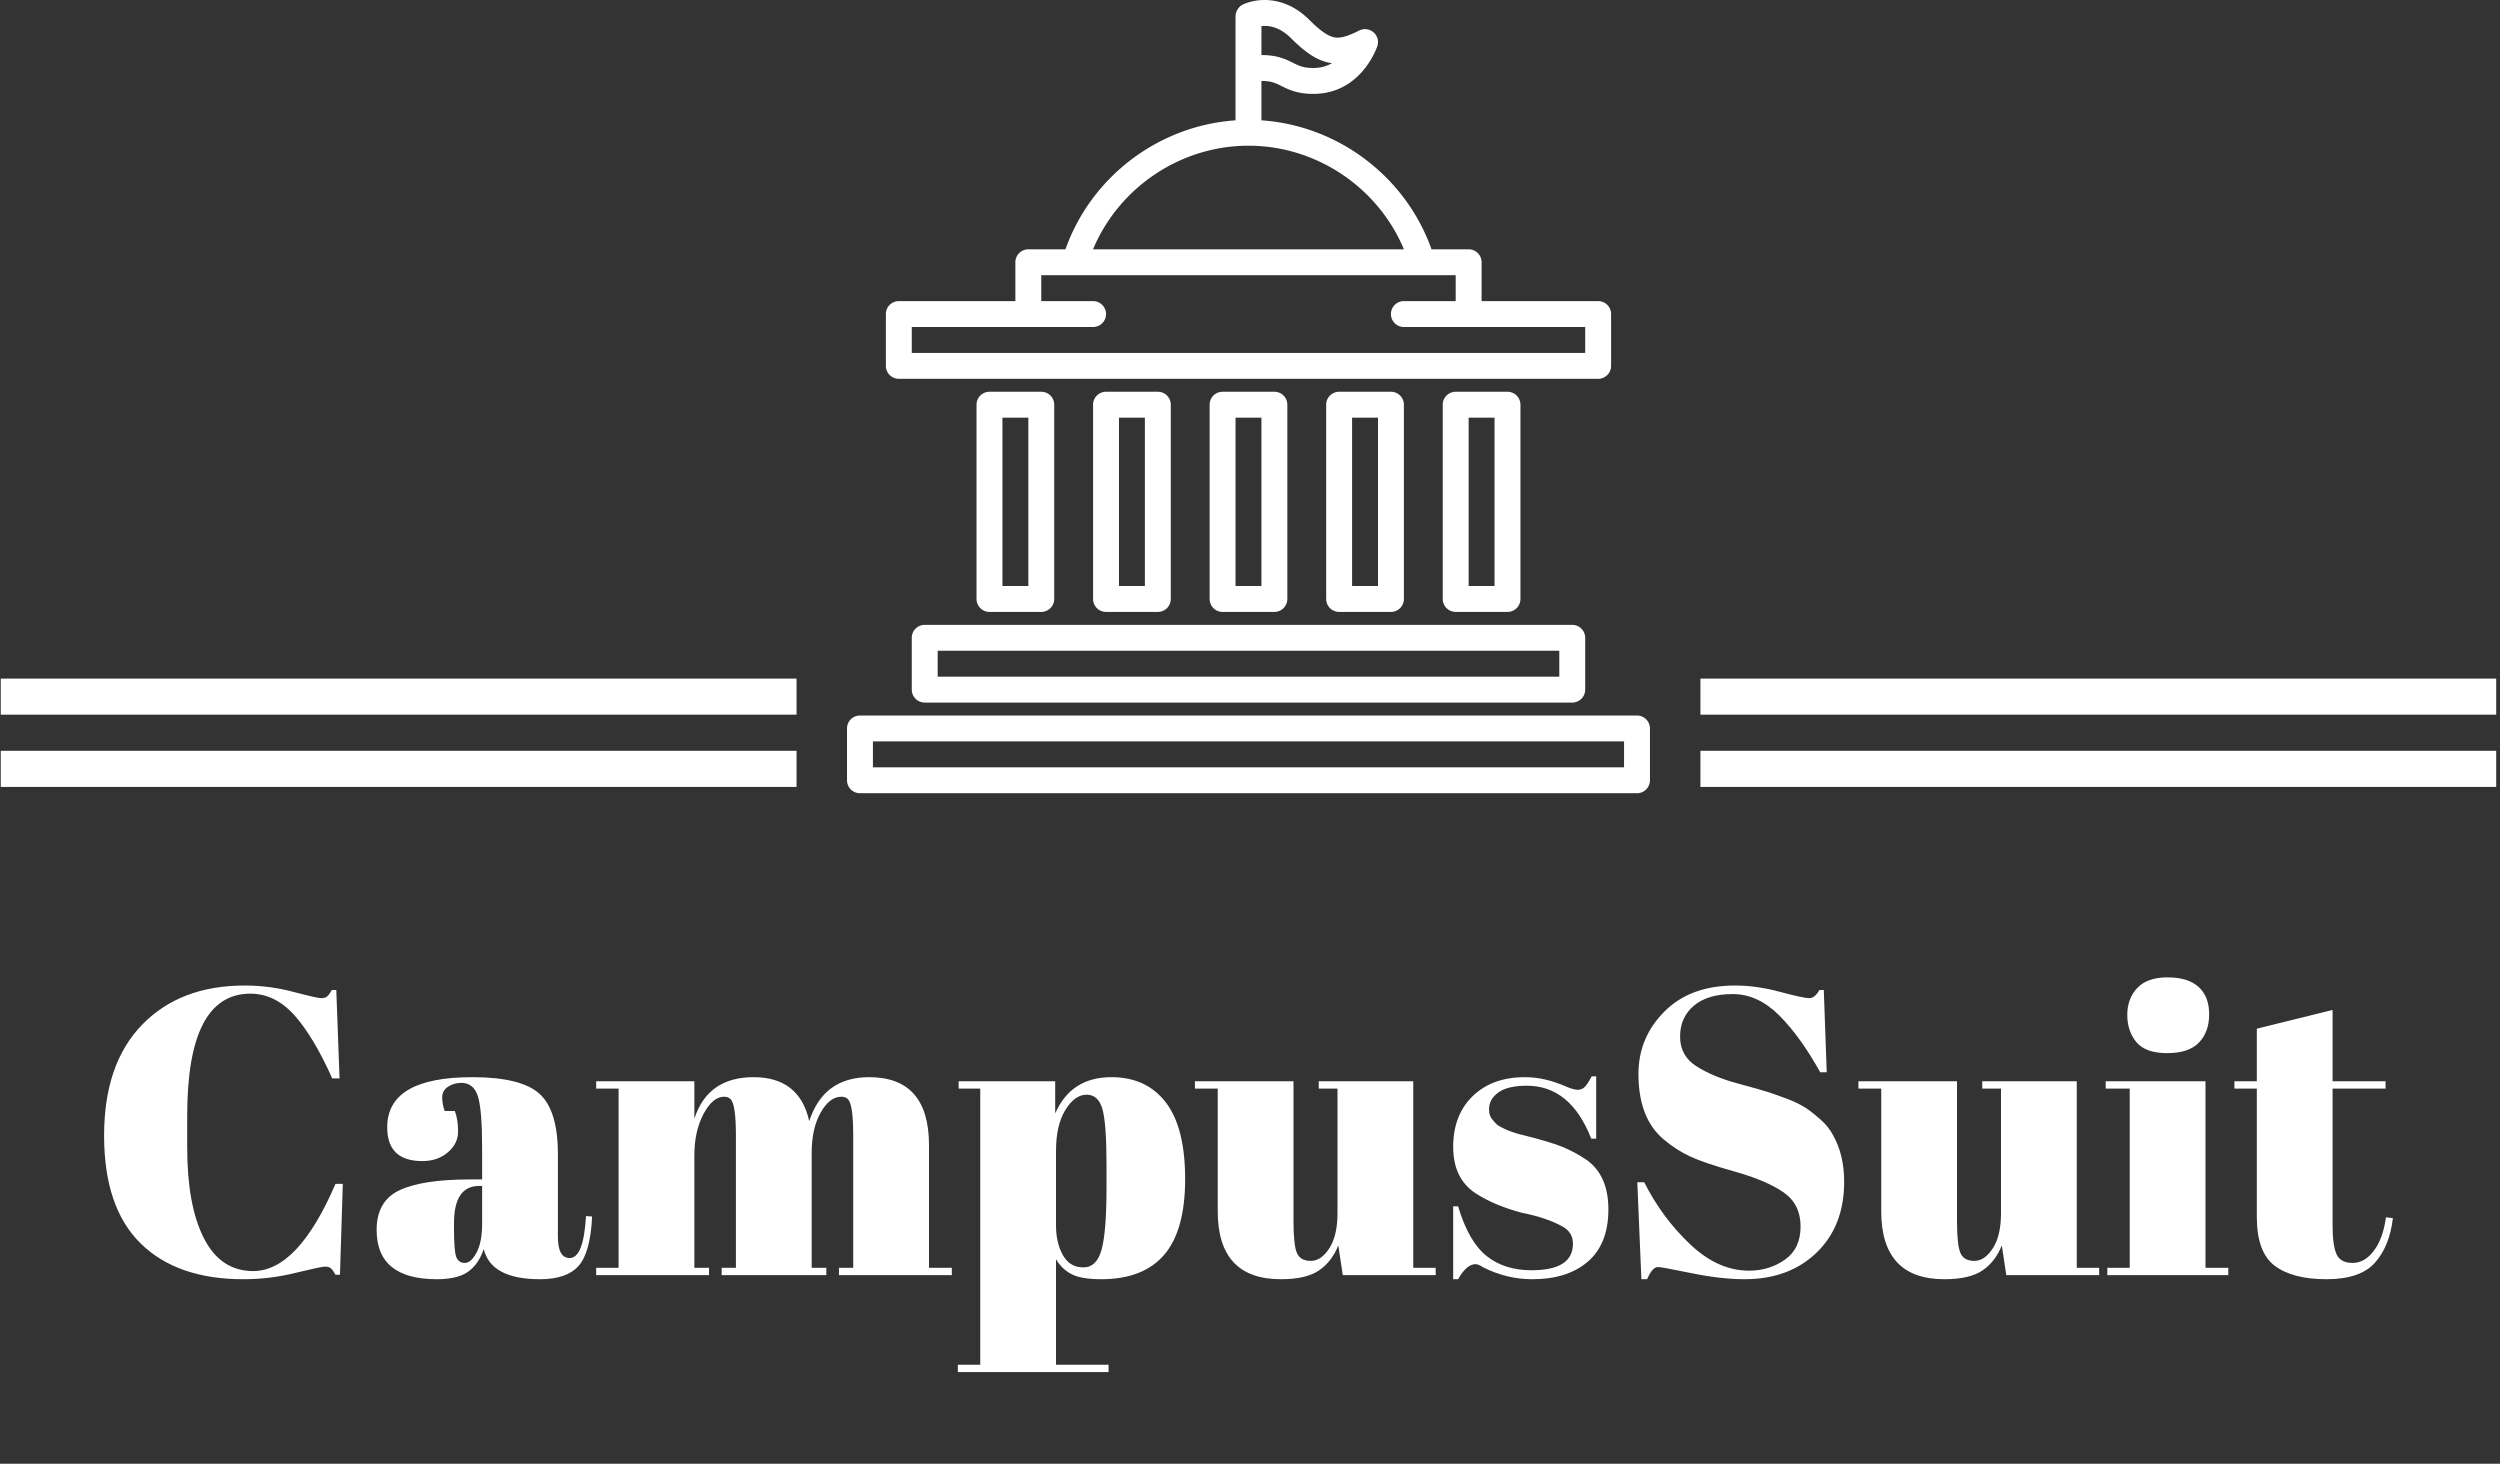 <svg xmlns="http://www.w3.org/2000/svg" version="1.1" xmlns:xlink="http://www.w3.org/1999/xlink" xmlns:svgjs="http://svgjs.dev/svgjs" width="2000" height="1171" viewBox="0 0 2000 1171"><rect x="0" y="0" width="2000" height="1171" fill="#333333" stroke="none"/><g transform="matrix(1,0,0,1,-1.212,-0.816)"><svg viewBox="0 0 396 232" data-background-color="#001f3f" preserveAspectRatio="xMidYMid meet" height="1171" width="2000" xmlns="http://www.w3.org/2000/svg" xmlns:xlink="http://www.w3.org/1999/xlink"><g id="tight-bounds" transform="matrix(1,0,0,1,0.24,0.162)"><svg viewBox="0 0 395.52 231.677" height="231.677" width="395.52"><g><svg viewBox="0 0 395.52 231.677" height="231.677" width="395.52"><g transform="matrix(1,0,0,1,0,140.705)"><svg viewBox="0 0 395.52 90.972" height="90.972" width="395.52"><g id="textblocktransform"><svg viewBox="0 0 395.52 90.972" height="90.972" width="395.52" id="textblock"><g><svg viewBox="0 0 395.52 90.972" height="90.972" width="395.52"><g transform="matrix(1,0,0,1,0,0)"><svg width="395.52" viewBox="-8.95 -47.55 302.93 70.45" height="90.972" data-palette-color="#0074d9"><path d="M20-34.55L20-34.55Q12.25-34.55 12.25-19.6L12.25-19.6 12.25-15.65Q12.25-8.55 14.3-4.53 16.35-0.5 20.35-0.5L20.35-0.5Q25.85-0.5 30.45-11.2L30.45-11.2 31.35-11.2 31-0.05 30.45-0.05Q30.15-0.6 29.9-0.83 29.65-1.05 29.18-1.05 28.7-1.05 25.55-0.28 22.4 0.5 19.15 0.5L19.15 0.5Q11 0.5 6.53-3.9 2.05-8.3 2.05-17.13 2.05-25.95 6.73-30.75 11.4-35.55 19.3-35.55L19.3-35.55Q22.35-35.55 25.28-34.77 28.2-34 28.7-34 29.2-34 29.45-34.23 29.7-34.45 30-35L30-35 30.55-35 30.95-24.15 30.05-24.15Q27.8-29.2 25.43-31.88 23.05-34.55 20-34.55ZM47-11.75L47-11.75 48.45-11.75 48.45-15.6Q48.45-20.35 47.92-21.98 47.4-23.6 45.9-23.6L45.9-23.6Q45-23.6 44.27-23.13 43.55-22.65 43.55-21.83 43.55-21 43.85-20.15L43.85-20.15 45.1-20.15Q45.5-19.1 45.5-17.63 45.5-16.15 44.25-15.08 43-14 41.1-14L41.1-14Q36.8-14 36.8-18.15L36.8-18.15Q36.8-24.3 47.25-24.3L47.25-24.3Q53.2-24.3 55.47-22.28 57.75-20.25 57.75-14.85L57.75-14.85 57.75-4.7Q57.75-2.1 59.2-2.1L59.2-2.1Q60.9-2.1 61.2-7.25L61.2-7.25 61.95-7.2Q61.75-2.8 60.3-1.15 58.85 0.5 55.55 0.5L55.55 0.5Q49.55 0.5 48.65-3.2L48.65-3.2Q48-1.3 46.7-0.4 45.4 0.5 42.9 0.5L42.9 0.5Q35.5 0.5 35.5-5.55L35.5-5.55Q35.5-9.1 38.32-10.43 41.15-11.75 47-11.75ZM45-5.6Q45-3 45.27-2.25 45.55-1.5 46.32-1.5 47.1-1.5 47.77-2.78 48.45-4.05 48.45-6.3L48.45-6.3 48.45-10.95 48.1-10.95Q45-10.95 45-6.4L45-6.4 45-5.6ZM62.45-22.9L62.45-23.8 74.5-23.8 74.5-19.2Q76.15-24.3 81.77-24.3 87.4-24.3 88.6-18.9L88.6-18.9Q90.35-24.3 95.95-24.3L95.95-24.3Q103.3-24.3 103.3-15.95L103.3-15.95 103.3-0.9 106.1-0.9 106.1 0 92.25 0 92.25-0.9 94-0.9 94-17.15Q94-20.95 93.35-21.6L93.35-21.6Q93.05-21.9 92.55-21.9L92.55-21.9Q91.1-21.9 90-19.95 88.9-18 88.9-15L88.9-15 88.9-0.9 90.7-0.9 90.7 0 77.85 0 77.85-0.9 79.6-0.9 79.6-17.15Q79.6-20.95 78.95-21.6L78.95-21.6Q78.65-21.9 78.15-21.9L78.15-21.9Q76.75-21.9 75.62-19.78 74.5-17.65 74.5-14.7L74.5-14.7 74.5-0.9 76.3-0.9 76.3 0 62.45 0 62.45-0.9 65.2-0.9 65.2-22.9 62.45-22.9ZM125.09-13.45Q125.09-18.6 124.59-20.38 124.09-22.15 122.64-22.15 121.19-22.15 120.04-20.28 118.89-18.4 118.89-15.25L118.89-15.25 118.89-6.1Q118.89-3.95 119.74-2.45 120.59-0.95 122.24-0.95 123.89-0.95 124.49-3.15 125.09-5.35 125.09-10.85L125.09-10.85 125.09-13.45ZM106.94-23.8L118.79-23.8 118.79-19.85Q120.74-24.3 125.69-24.3L125.69-24.3Q129.99-24.3 132.37-21.2 134.74-18.1 134.74-11.8 134.74-5.5 132.17-2.5 129.59 0.5 124.44 0.5L124.44 0.5Q122.04 0.5 120.84-0.1 119.64-0.7 118.89-1.95L118.89-1.95 118.89 11 125.34 11 125.34 11.9 106.84 11.9 106.84 11 109.59 11 109.59-22.9 106.94-22.9 106.94-23.8ZM165.49-0.9L165.49 0 154.09 0 153.54-3.65Q152.74-1.65 151.17-0.58 149.59 0.5 146.49 0.5L146.49 0.5Q138.74 0.5 138.74-7.85L138.74-7.85 138.74-22.9 135.94-22.9 135.94-23.8 148.04-23.8 148.04-6.65Q148.04-3.65 148.47-2.7 148.89-1.75 150.17-1.75 151.44-1.75 152.44-3.3 153.44-4.85 153.44-7.6L153.44-7.6 153.44-22.9 151.14-22.9 151.14-23.8 162.74-23.8 162.74-0.9 165.49-0.9ZM168.24 0.5L167.64 0.5 167.64-8.45 168.24-8.45Q169.54-4.1 171.74-2.35 173.94-0.6 177.24-0.6L177.24-0.6Q182.34-0.6 182.34-3.85L182.34-3.85Q182.34-5.25 181.09-5.95L181.09-5.95Q179.14-7.05 176.09-7.65L176.09-7.65Q172.69-8.55 170.39-10.05L170.39-10.05Q167.64-11.85 167.64-15.75 167.64-19.65 170.04-21.98 172.44-24.3 176.44-24.3L176.44-24.3Q178.89-24.3 181.49-23.15L181.49-23.15Q182.44-22.75 182.94-22.75 183.44-22.75 183.79-23.1 184.14-23.45 184.64-24.4L184.64-24.4 185.19-24.4 185.19-16.75 184.59-16.75Q182.04-23.25 176.69-23.25L176.69-23.25Q174.34-23.25 173.19-22.43 172.04-21.6 172.04-20.35L172.04-20.35Q172.04-19.6 172.39-19.18 172.74-18.75 172.94-18.55 173.14-18.35 173.59-18.13 174.04-17.9 174.34-17.78 174.64-17.65 175.26-17.45 175.89-17.25 176.19-17.2L176.19-17.2Q179.59-16.35 181.09-15.73 182.59-15.1 183.94-14.2L183.94-14.2Q186.69-12.3 186.69-8.08 186.69-3.85 184.19-1.68 181.69 0.5 177.34 0.5L177.34 0.5Q174.24 0.5 171.34-0.95L171.34-0.95Q170.74-1.35 170.39-1.35L170.39-1.35Q169.29-1.35 168.24 0.5L168.24 0.5ZM203.94-0.55L203.94-0.55Q206.44-0.55 208.36-1.9 210.28-3.25 210.28-5.98 210.28-8.7 208.21-10.15 206.13-11.6 202.31-12.68 198.49-13.75 196.76-14.55 195.03-15.35 193.49-16.65L193.49-16.65Q190.38-19.25 190.38-24.7L190.38-24.7Q190.38-29.15 193.56-32.35 196.74-35.55 202.24-35.55L202.24-35.55Q204.88-35.55 207.76-34.77 210.63-34 211.34-34 212.03-34 212.59-35L212.59-35 213.13-35 213.49-24.9 212.69-24.9Q210.28-29.25 207.66-31.88 205.03-34.5 201.96-34.5 198.88-34.5 197.19-33.08 195.49-31.65 195.49-29.28 195.49-26.9 197.51-25.63 199.53-24.35 202.49-23.55 205.44-22.75 206.36-22.45 207.28-22.15 208.66-21.63 210.03-21.1 210.91-20.53 211.78-19.95 212.76-19.07 213.74-18.2 214.28-17.15L214.28-17.15Q215.63-14.75 215.63-11.45L215.63-11.45Q215.63-6.05 212.26-2.78 208.88 0.5 203.38 0.5L203.38 0.5Q200.53 0.5 196.86-0.25 193.19-1 192.78-1L192.78-1Q192.09-1 191.44 0.5L191.44 0.5 190.74 0.5 190.24-11.4 191.09-11.4Q193.28-7.05 196.71-3.8 200.13-0.55 203.94-0.55ZM246.93-0.9L246.93 0 235.53 0 234.98-3.65Q234.18-1.65 232.61-0.58 231.03 0.5 227.93 0.5L227.93 0.5Q220.18 0.5 220.18-7.85L220.18-7.85 220.18-22.9 217.38-22.9 217.38-23.8 229.48-23.8 229.48-6.65Q229.48-3.65 229.91-2.7 230.33-1.75 231.61-1.75 232.88-1.75 233.88-3.3 234.88-4.85 234.88-7.6L234.88-7.6 234.88-22.9 232.58-22.9 232.58-23.8 244.18-23.8 244.18-0.9 246.93-0.9ZM255.28-27.25Q252.63-27.25 251.5-28.6 250.38-29.95 250.38-31.95 250.38-33.95 251.61-35.25 252.83-36.55 255.33-36.55 257.83-36.55 259.13-35.38 260.43-34.2 260.43-32.02 260.43-29.85 259.18-28.55 257.93-27.25 255.28-27.25ZM247.73-22.9L247.73-23.8 259.98-23.8 259.98-0.9 262.78-0.9 262.78 0 247.93 0 247.93-0.9 250.68-0.9 250.68-22.9 247.73-22.9ZM266.28-7.15L266.28-7.15 266.28-22.9 263.53-22.9 263.53-23.8 266.28-23.8 266.28-30.25 275.58-32.55 275.58-23.8 282.08-23.8 282.08-22.9 275.58-22.9 275.58-6.05Q275.58-3.7 276.05-2.6 276.53-1.5 278.03-1.5 279.53-1.5 280.65-3 281.78-4.5 282.13-7.1L282.13-7.1 282.98-7Q282.58-3.55 280.78-1.53 278.98 0.5 274.83 0.5 270.68 0.5 268.48-1.15 266.28-2.8 266.28-7.15Z" opacity="1" transform="matrix(1,0,0,1,0,0)" fill="#ffffff" class="wordmark-text-0" data-fill-palette-color="primary" id="text-0"></path></svg></g></svg></g></svg></g></svg></g><g transform="matrix(1,0,0,1,126.129,0)"><svg viewBox="0 0 143.262 125.723" height="125.723" width="143.262"><g><svg xmlns="http://www.w3.org/2000/svg" xmlns:xlink="http://www.w3.org/1999/xlink" version="1.1" x="8" y="0" viewBox="1 1.75 62 61.25" enable-background="new 0 0 64 64" xml:space="preserve" height="125.723" width="127.262" class="icon-icon-0" data-fill-palette-color="accent" id="icon-0"><g fill="#0074d9" data-fill-palette-color="accent"><g fill="#0074d9" data-fill-palette-color="accent"><path d="M5 31H59A1 1 0 0 0 60 30V26A1 1 0 0 0 59 25H50V22A1 1 0 0 0 49 21H46.133C44.145 15.393 38.928 11.444 33 11.041V8C33.764 8 34.095 8.166 34.553 8.395 35.092 8.664 35.764 9 37 9 40.678 9 41.898 5.467 41.949 5.316A1.001 1.001 0 0 0 40.553 4.105C39.78 4.492 39.282 4.656 38.887 4.656 38.463 4.656 37.906 4.491 36.707 3.292 35.432 2.018 34.123 1.75 33.25 1.75 32.386 1.75 31.785 2 31.616 2.078L31.605 2.083 31.553 2.106A1 1 0 0 0 31.307 2.284C31.291 2.299 31.281 2.318 31.266 2.334A1 1 0 0 0 31.07 2.654 1 1 0 0 0 31 3V11.042C25.071 11.444 19.854 15.393 17.867 21H15A1 1 0 0 0 14 22V25H5A1 1 0 0 0 4 26V30A1 1 0 0 0 5 31M33 3.763C33.077 3.755 33.161 3.75 33.25 3.75 33.971 3.75 34.658 4.072 35.293 4.707 36.502 5.917 37.45 6.501 38.449 6.629A2.9 2.9 0 0 1 37 7C36.236 7 35.905 6.834 35.447 6.605 34.908 6.336 34.236 6 33 6zM32 13C37.251 13 42.007 16.229 44.003 21H19.997C21.993 16.229 26.749 13 32 13M6 27H20A1 1 0 0 0 20 25H16V23H48V25H44A1 1 0 0 0 44 27H58V29H6z" fill="#ffffff" data-fill-palette-color="accent"></path><path d="M34 49A1 1 0 0 0 35 48V33A1 1 0 0 0 34 32H30A1 1 0 0 0 29 33V48A1 1 0 0 0 30 49zM31 34H33V47H31z" fill="#ffffff" data-fill-palette-color="accent"></path><path d="M43 49A1 1 0 0 0 44 48V33A1 1 0 0 0 43 32H39A1 1 0 0 0 38 33V48A1 1 0 0 0 39 49zM40 34H42V47H40z" fill="#ffffff" data-fill-palette-color="accent"></path><path d="M52 49A1 1 0 0 0 53 48V33A1 1 0 0 0 52 32H48A1 1 0 0 0 47 33V48A1 1 0 0 0 48 49zM49 34H51V47H49z" fill="#ffffff" data-fill-palette-color="accent"></path><path d="M25 49A1 1 0 0 0 26 48V33A1 1 0 0 0 25 32H21A1 1 0 0 0 20 33V48A1 1 0 0 0 21 49zM22 34H24V47H22z" fill="#ffffff" data-fill-palette-color="accent"></path><path d="M16 49A1 1 0 0 0 17 48V33A1 1 0 0 0 16 32H12A1 1 0 0 0 11 33V48A1 1 0 0 0 12 49zM13 34H15V47H13z" fill="#ffffff" data-fill-palette-color="accent"></path><path d="M6 51V55A1 1 0 0 0 7 56H57A1 1 0 0 0 58 55V51A1 1 0 0 0 57 50H7A1 1 0 0 0 6 51M8 52H56V54H8z" fill="#ffffff" data-fill-palette-color="accent"></path><path d="M62 57H2A1 1 0 0 0 1 58V62A1 1 0 0 0 2 63H62A1 1 0 0 0 63 62V58A1 1 0 0 0 62 57M61 61H3V59H61z" fill="#ffffff" data-fill-palette-color="accent"></path></g></g></svg></g></svg></g><g><rect width="126.129" height="5.723" y="118.999" x="269.391" fill="#ffffff" data-fill-palette-color="accent"></rect><rect width="126.129" height="5.723" y="118.999" x="0" fill="#ffffff" data-fill-palette-color="accent"></rect><rect width="126.129" height="5.723" y="107.553" x="269.391" fill="#ffffff" data-fill-palette-color="accent"></rect><rect width="126.129" height="5.723" y="107.553" x="0" fill="#ffffff" data-fill-palette-color="accent"></rect></g></svg></g><defs></defs></svg><rect width="395.52" height="231.677" fill="none" stroke="none" visibility="hidden"></rect></g></svg></g></svg>
